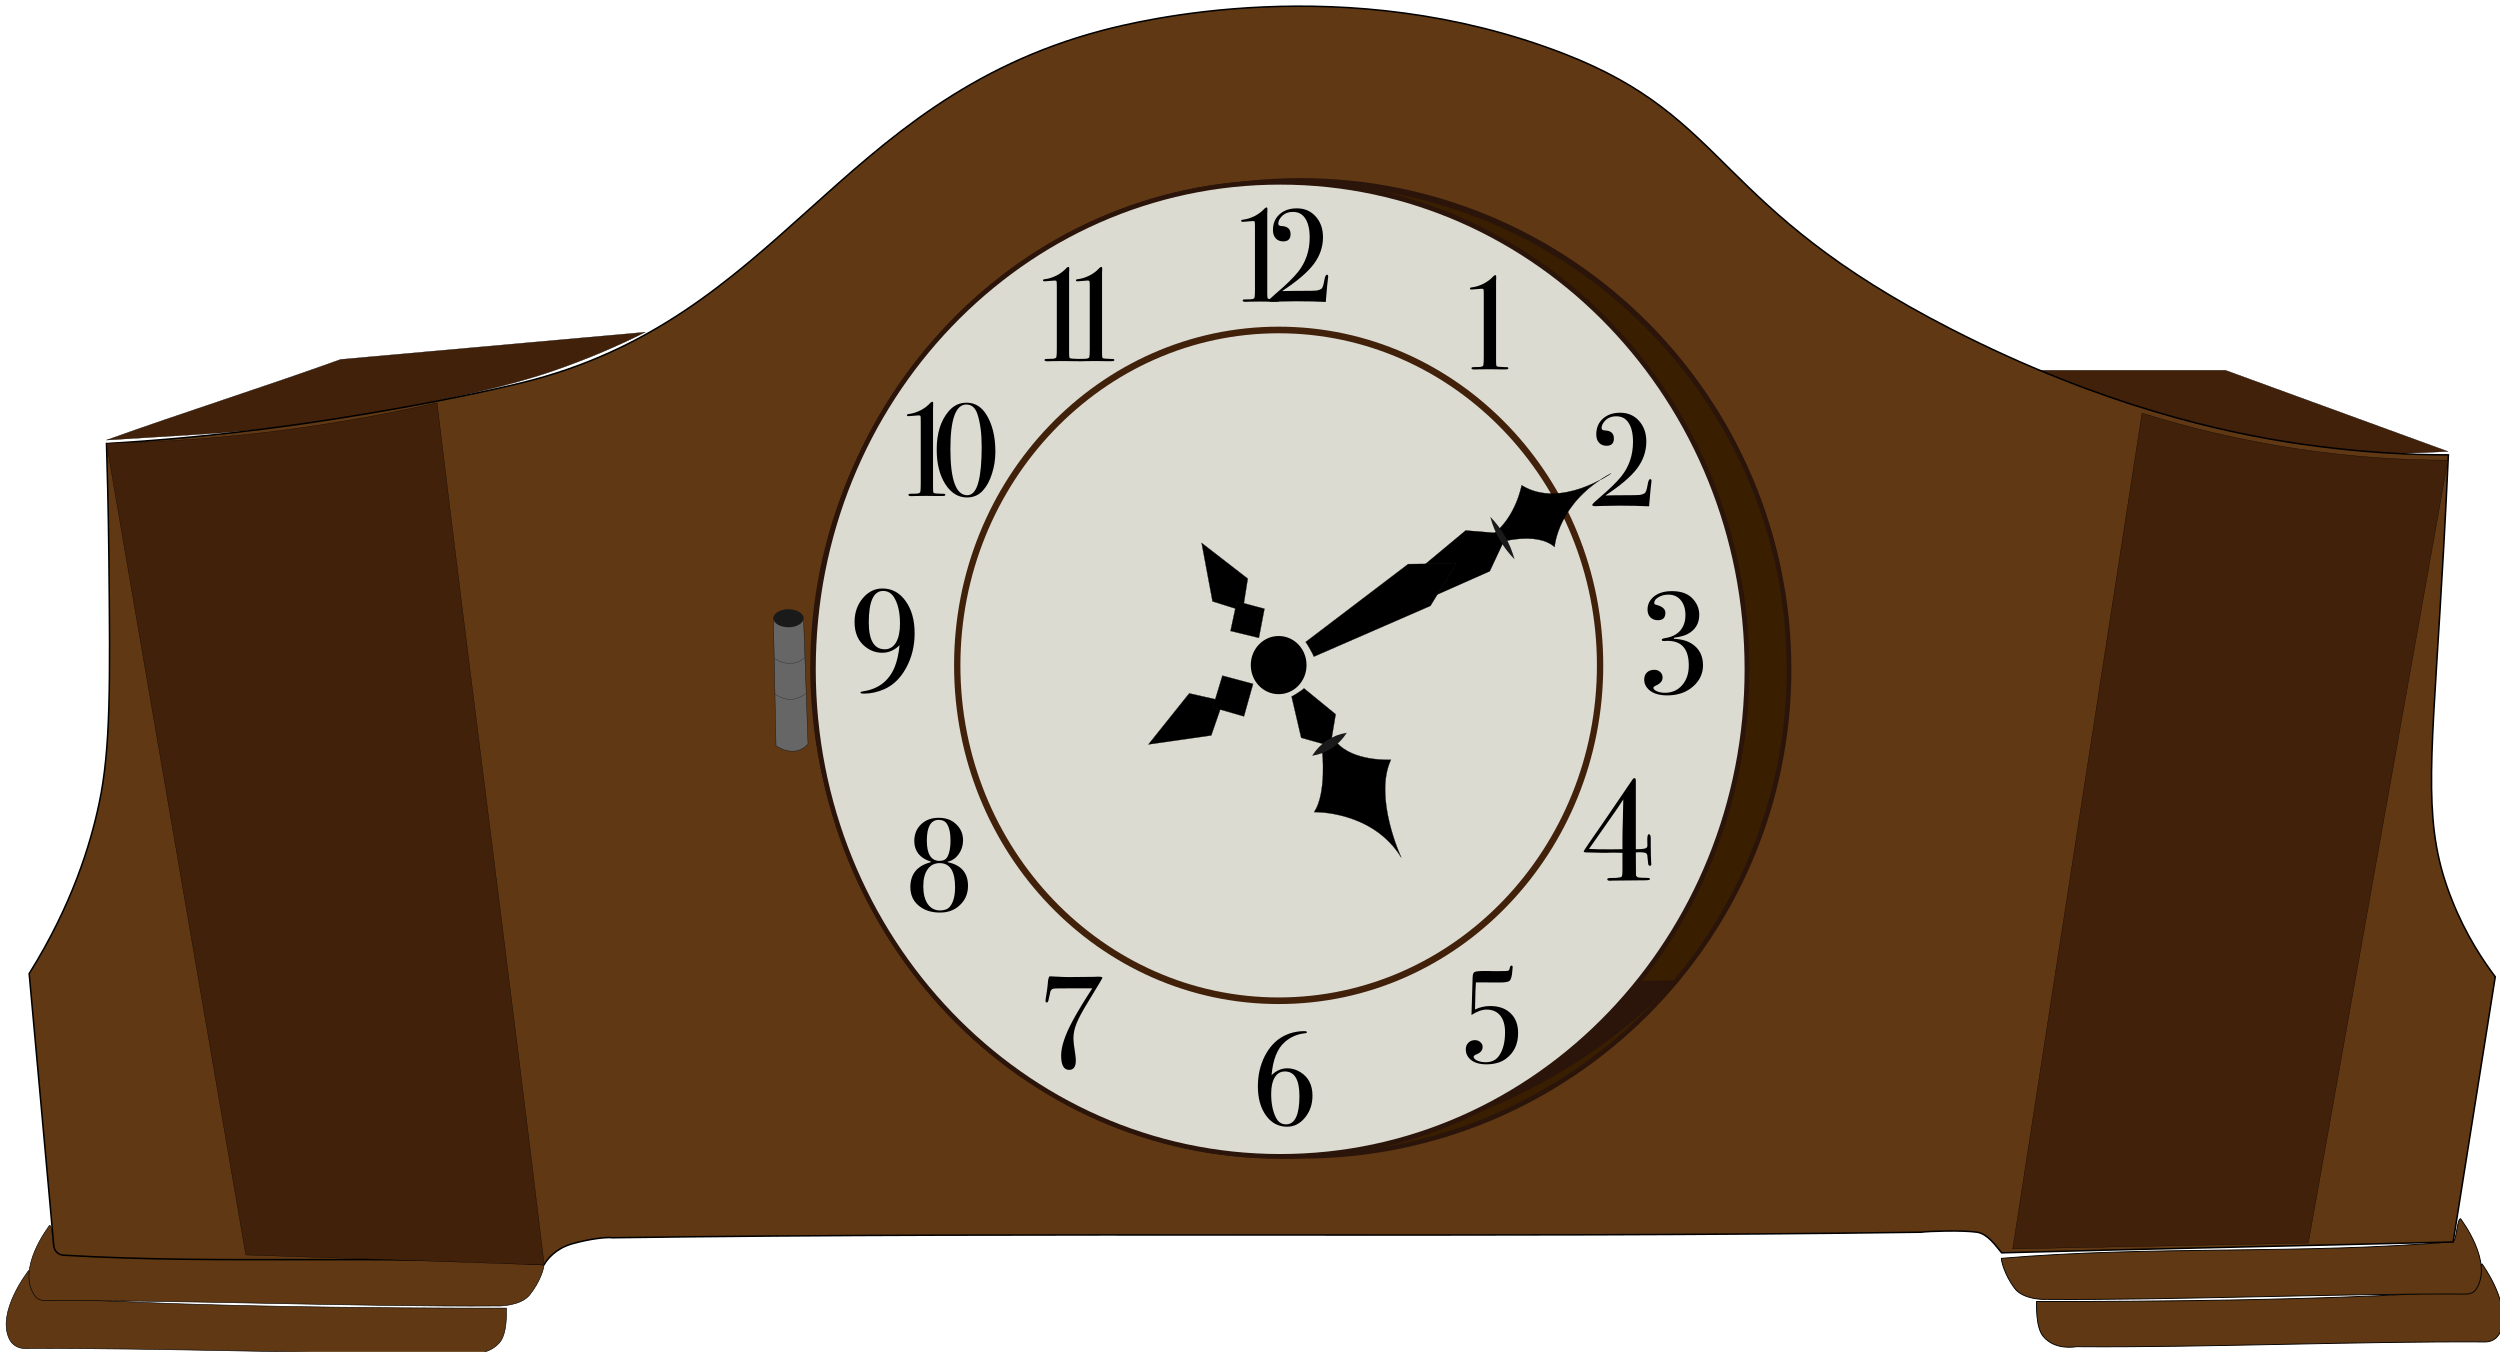 <svg width="405" height="219" viewBox="0 0 405 219" fill="none" xmlns="http://www.w3.org/2000/svg">
<g clip-path="url(#clip0_311_396)">
<path d="M17.252 71.292C29.909 66.752 42.565 62.768 55.178 58.228L104.516 53.816C100.269 55.958 95.335 58.1 89.758 60.027C87.655 60.755 82.207 62.597 70.709 64.953C67.792 65.552 58.181 67.523 44.024 69.322C36.945 70.221 27.892 70.607 17.209 71.292H17.252Z" fill="#42210B" stroke="black" stroke-width="0.05" stroke-miterlimit="10"/>
<path d="M396.554 73.134L360.516 59.984H330.141C337.691 63.754 347.859 67.951 360.301 70.735C374.759 73.99 387.33 73.648 396.597 73.134H396.554Z" fill="#42210B" stroke="black" stroke-width="0.05" stroke-miterlimit="10"/>
<path d="M82.035 211.909C82.035 212.381 82.25 216.064 80.877 217.563C78.817 219.833 75.471 219.277 75.042 219.234C54.234 219.405 25.275 218.334 4.038 218.463C2.966 218.463 1.979 217.906 1.507 216.921C-0.595 212.552 4.51 205.999 4.639 205.827C5.283 205.87 5.84 210.025 6.484 210.068C32.654 212.124 82.035 211.909 82.035 211.909Z" fill="#603813" stroke="black" stroke-width="0.1" stroke-miterlimit="10"/>
<path d="M88.127 204.928C88.127 205.399 87.57 207.583 85.811 209.768C84.395 211.567 80.834 211.61 80.405 211.567C59.511 211.738 28.621 210.582 7.385 210.71C6.698 210.71 6.012 210.453 5.626 209.896C2.58 205.527 7.899 198.717 8.028 198.503C8.672 198.546 8.329 202.187 8.972 202.229C35.143 204.328 61.957 202.829 88.127 204.928Z" fill="#603813" stroke="black" stroke-width="0.1" stroke-miterlimit="10"/>
<path d="M329.926 210.839C329.926 211.31 329.755 214.993 330.999 216.492C332.887 218.763 336.018 218.206 336.447 218.163C355.839 218.334 382.868 217.263 402.646 217.392C403.633 217.392 404.577 216.835 405.006 215.85C406.979 211.481 402.217 204.928 402.088 204.756C401.488 204.799 400.973 208.954 400.372 208.997C375.961 211.053 329.926 210.839 329.926 210.839Z" fill="#603813" stroke="black" stroke-width="0.15" stroke-miterlimit="10"/>
<path d="M324.22 203.857C324.22 204.328 324.735 206.513 326.365 208.697C327.695 210.496 330.999 210.539 331.428 210.496C350.906 210.667 379.736 209.511 399.514 209.639C400.158 209.639 400.801 209.382 401.144 208.826C403.976 204.457 398.742 197.646 398.613 197.432C398.013 197.475 397.97 201.116 397.369 201.159C372.957 203.257 348.589 201.758 324.177 203.857H324.22Z" fill="#603813" stroke="black" stroke-width="0.15" stroke-miterlimit="10"/>
<path d="M17.252 71.849C17.381 76.175 17.553 82.514 17.639 90.224C17.853 110.826 17.939 121.32 16.051 130.186C14.635 136.868 11.675 146.591 4.725 157.727C5.969 171.733 7.471 187.709 8.715 201.844C8.801 202.658 9.444 203.3 10.302 203.343C36.344 204.885 62.129 203.215 88.17 204.842C88.599 204.071 89.972 202.272 92.675 201.501C95.678 200.645 98.381 200.388 99.239 200.516C169.299 199.531 241.161 200.602 311.221 199.617C312.465 199.445 317.913 199.274 320.273 199.617C322.032 199.874 323.362 201.887 324.263 202.958C349.533 202.272 372.142 201.844 397.412 201.201L404.233 158.241C402.303 155.671 399.428 151.431 397.197 145.734C392.564 134.127 393.722 124.832 395.267 99.133C395.61 93.65 396.125 84.827 396.64 73.691C390.462 73.691 382.053 73.305 372.185 71.849C360.473 70.093 340.652 65.895 316.069 53.303C277.37 33.471 280.459 19.208 253.388 8.714C217.95 -5.035 184.015 3.489 178.523 4.945C135.32 16.381 126.525 51.803 84.395 62.04C67.32 66.195 47.027 68.936 47.027 68.936C34.842 70.607 24.632 71.421 17.424 71.849H17.252Z" fill="#603813" stroke="black" stroke-width="0.25" stroke-miterlimit="10"/>
<path d="M125.281 99.99L125.71 120.806C125.71 120.806 128.627 122.99 130.901 120.549L130.172 100.032C130.172 99.433 127.126 97.548 125.281 100.032V99.99Z" fill="#666666" stroke="#1A1A1A" stroke-width="0.08" stroke-miterlimit="10"/>
<path d="M127.726 101.617C129.077 101.617 130.172 100.965 130.172 100.161C130.172 99.356 129.077 98.704 127.726 98.704C126.376 98.704 125.281 99.356 125.281 100.161C125.281 100.965 126.376 101.617 127.726 101.617Z" fill="#1A1A1A"/>
<path d="M125.281 106.543C125.281 106.543 127.855 108.641 130.386 106.543" stroke="#1A1A1A" stroke-width="0.05" stroke-miterlimit="10"/>
<path d="M125.538 112.411C125.538 112.411 127.855 114.424 130.515 112.368" stroke="#1A1A1A" stroke-width="0.05" stroke-miterlimit="10"/>
<path d="M17.252 71.806C24.76 115.623 32.311 159.483 39.819 203.3L88.17 204.928C82.593 158.798 76.372 111.383 70.795 65.253C61.099 67.437 50.202 69.365 38.232 70.564C30.852 71.292 23.817 71.677 17.252 71.806Z" fill="#42210B" stroke="black" stroke-width="0.05" stroke-miterlimit="10"/>
<path d="M210.657 187.024C254.302 187.024 289.684 151.701 289.684 108.127C289.684 64.554 254.302 29.231 210.657 29.231C167.012 29.231 131.631 64.554 131.631 108.127C131.631 151.701 167.012 187.024 210.657 187.024Z" fill="#2B140A" stroke="#2B140A" stroke-width="0.75" stroke-miterlimit="10"/>
<path d="M347.001 66.966L326.065 202.315L373.944 201.373L396.554 74.547C389.432 74.547 381.195 74.076 372.099 72.705C362.489 71.249 354.08 69.15 347.001 66.923V66.966Z" fill="#42210B" stroke="black" stroke-width="0.05" stroke-miterlimit="10"/>
<path d="M210.803 187.324C254.447 187.324 289.828 152.001 289.828 108.429C289.828 64.856 254.447 29.534 210.803 29.534C167.159 29.534 131.778 64.856 131.778 108.429C131.778 152.001 167.159 187.324 210.803 187.324Z" fill="#391E00" stroke="#2B140A" stroke-width="0.75" stroke-miterlimit="10"/>
<path d="M151.813 159.055C156.446 163.938 176.353 183.897 207.843 185.353C244.18 187.024 267.734 162.867 271.552 158.798C236.973 159.697 186.349 158.155 151.813 159.055Z" fill="#2B140A"/>
<path d="M207.389 187.327C249.148 187.327 283 152.003 283 108.43C283 64.857 249.148 29.534 207.389 29.534C165.63 29.534 131.778 64.857 131.778 108.43C131.778 152.003 165.63 187.327 207.389 187.327Z" fill="#DBDBD2" stroke="#2B140A" stroke-width="0.75" stroke-miterlimit="10"/>
<path d="M207.389 187.327C249.148 187.327 283 152.003 283 108.43C283 64.857 249.148 29.534 207.389 29.534C165.63 29.534 131.778 64.857 131.778 108.43C131.778 152.003 165.63 187.327 207.389 187.327Z" fill="#DBDBD2" stroke="#2B140A" stroke-width="0.75" stroke-miterlimit="10"/>
<path d="M207.143 53.991C235.548 53.991 258.7 78.105 258.7 107.788C258.7 137.471 235.589 161.585 207.143 161.585C178.696 161.585 155.586 137.471 155.586 107.788C155.586 78.105 178.696 53.991 207.143 53.991ZM207.143 52.92C178.122 52.92 154.56 77.463 154.56 107.788C154.56 138.113 178.081 162.656 207.143 162.656C236.205 162.656 259.726 138.113 259.726 107.788C259.726 77.463 236.205 52.92 207.143 52.92Z" fill="#42210B"/>
<path d="M207.286 48.701C207.286 48.815 207.136 48.873 206.835 48.873H206.588C206.588 48.873 206.328 48.873 205.808 48.873C205.288 48.858 204.762 48.851 204.228 48.851C203.284 48.851 202.682 48.858 202.422 48.873C202.162 48.887 201.957 48.894 201.806 48.894C201.478 48.894 201.314 48.83 201.314 48.701C201.314 48.573 201.409 48.508 201.601 48.508C201.902 48.508 202.224 48.501 202.566 48.487C202.99 48.473 203.216 48.366 203.243 48.166C203.284 47.952 203.304 47.502 203.304 46.817V36.751C203.304 36.294 203.291 36.023 203.263 35.937C203.236 35.852 203.14 35.809 202.976 35.809C202.908 35.809 202.463 35.844 201.642 35.916C201.478 35.93 201.368 35.937 201.314 35.937C201.149 35.937 201.067 35.887 201.067 35.787C201.067 35.673 201.149 35.609 201.314 35.595C201.957 35.523 202.607 35.323 203.263 34.995C203.92 34.652 204.447 34.252 204.844 33.796C204.994 33.667 205.097 33.603 205.152 33.603C205.261 33.603 205.316 33.674 205.316 33.817V34.224C205.302 34.338 205.295 34.467 205.295 34.609V47.416C205.295 47.93 205.316 48.23 205.357 48.316C205.412 48.401 205.583 48.451 205.87 48.466L206.342 48.487L206.691 48.508H206.999C207.19 48.508 207.286 48.573 207.286 48.701Z" fill="black"/>
<path d="M244.353 59.666C244.353 59.781 244.202 59.838 243.901 59.838H243.655C243.655 59.838 243.395 59.838 242.875 59.838C242.355 59.824 241.828 59.816 241.295 59.816C240.351 59.816 239.749 59.824 239.489 59.838C239.229 59.852 239.024 59.859 238.873 59.859C238.545 59.859 238.38 59.795 238.38 59.666C238.38 59.538 238.476 59.474 238.668 59.474C238.969 59.474 239.29 59.467 239.632 59.452C240.057 59.438 240.282 59.331 240.31 59.131C240.351 58.917 240.371 58.467 240.371 57.782V47.716C240.371 47.259 240.358 46.988 240.33 46.903C240.303 46.817 240.207 46.774 240.043 46.774C239.974 46.774 239.53 46.81 238.709 46.881C238.545 46.895 238.435 46.903 238.38 46.903C238.216 46.903 238.134 46.852 238.134 46.753C238.134 46.638 238.216 46.574 238.38 46.56C239.024 46.488 239.673 46.289 240.33 45.96C240.987 45.617 241.514 45.218 241.911 44.761C242.061 44.632 242.164 44.568 242.218 44.568C242.328 44.568 242.383 44.639 242.383 44.782V45.189C242.369 45.303 242.362 45.432 242.362 45.575V58.382C242.362 58.895 242.383 59.195 242.424 59.281C242.478 59.367 242.649 59.417 242.937 59.431L243.409 59.452L243.758 59.474H244.066C244.257 59.474 244.353 59.538 244.353 59.666Z" fill="black"/>
<path d="M267.544 77.934C267.544 77.977 267.531 78.091 267.503 78.277C267.435 78.748 267.326 79.911 267.175 81.767L267.155 82.024C265.745 81.953 264.137 81.917 262.331 81.917C261.36 81.917 260.45 81.932 259.602 81.96C258.753 81.989 258.384 82.003 258.493 82.003C258.124 82.003 257.939 81.932 257.939 81.789C257.939 81.675 258.295 81.318 259.006 80.718C260.717 79.262 261.935 78.077 262.66 77.163C263.919 75.578 264.548 73.715 264.548 71.573C264.548 70.131 264.261 69.039 263.686 68.297C263.248 67.726 262.632 67.44 261.839 67.44C261.059 67.44 260.443 67.69 259.992 68.19C259.636 68.575 259.458 68.961 259.458 69.346C259.458 69.589 259.643 69.717 260.012 69.732C260.97 69.774 261.449 70.21 261.449 71.038C261.449 71.823 261.052 72.216 260.258 72.216C259.752 72.216 259.348 72.052 259.047 71.723C258.746 71.395 258.596 70.945 258.596 70.374C258.596 69.318 258.952 68.468 259.663 67.826C260.375 67.183 261.312 66.862 262.475 66.862C263.638 66.862 264.603 67.247 265.369 68.018C266.258 68.918 266.703 70.088 266.703 71.531C266.703 73.115 266.197 74.579 265.184 75.921C264.172 77.249 262.468 78.698 260.074 80.268C260.977 80.24 262.112 80.225 263.481 80.225C264.616 80.225 265.335 80.211 265.636 80.183C265.937 80.14 266.204 80.047 266.436 79.904C266.628 79.776 266.792 79.297 266.929 78.469C267.025 77.898 267.161 77.613 267.339 77.613C267.476 77.613 267.544 77.72 267.544 77.934Z" fill="black"/>
<path d="M275.886 107.778C275.886 109.081 275.382 110.196 274.373 111.123C273.26 112.144 271.837 112.654 270.106 112.654C268.692 112.654 267.653 112.308 266.991 111.617C266.569 111.178 266.359 110.675 266.359 110.11C266.359 109.623 266.502 109.238 266.788 108.955C267.089 108.657 267.488 108.508 267.984 108.508C268.376 108.508 268.699 108.626 268.955 108.861C269.211 109.097 269.339 109.395 269.339 109.756C269.339 110.306 268.985 110.738 268.278 111.052C267.992 111.178 267.849 111.303 267.849 111.429C267.849 111.633 268.044 111.822 268.436 111.994C268.827 112.151 269.256 112.23 269.723 112.23C270.867 112.23 271.792 111.822 272.5 111.005C273.222 110.188 273.583 109.12 273.583 107.801C273.583 105.147 272.439 103.82 270.152 103.82C269.926 103.82 269.76 103.828 269.655 103.843H269.497C269.301 103.843 269.203 103.773 269.203 103.631C269.203 103.521 269.384 103.435 269.745 103.372C270.799 103.215 271.612 102.815 272.184 102.171C272.755 101.511 273.041 100.671 273.041 99.65C273.041 98.645 272.793 97.844 272.296 97.247C271.8 96.635 271.13 96.329 270.287 96.329C269.67 96.329 269.128 96.47 268.662 96.753C268.21 97.02 267.984 97.334 267.984 97.695C267.984 97.836 268.09 97.93 268.3 97.978C269.294 98.229 269.79 98.661 269.79 99.273C269.79 100.074 269.392 100.475 268.594 100.475C268.082 100.475 267.668 100.318 267.352 100.004C267.051 99.689 266.901 99.273 266.901 98.755C266.901 97.907 267.247 97.2 267.939 96.635C268.647 96.054 269.625 95.763 270.874 95.763C272.304 95.763 273.395 96.148 274.148 96.918C274.9 97.687 275.277 98.582 275.277 99.603C275.277 101.017 274.637 102.061 273.357 102.736C272.906 102.972 272.176 103.168 271.168 103.325V103.49C272.417 103.537 273.425 103.828 274.193 104.362C275.322 105.147 275.886 106.286 275.886 107.778Z" fill="black"/>
<path d="M267.51 140.019C267.51 140.176 267.435 140.255 267.285 140.255C267.149 140.255 267.059 140.168 267.014 139.996C266.984 139.807 266.931 139.312 266.856 138.511C266.826 138.386 266.765 138.292 266.675 138.229C266.494 138.119 266.096 138.064 265.478 138.064C265.313 138.064 265.155 138.072 265.004 138.087L265.027 141.786C265.102 141.974 265.223 142.092 265.388 142.139C265.569 142.186 265.998 142.21 266.675 142.21C267.006 142.21 267.202 142.241 267.262 142.304C267.277 142.336 267.285 142.383 267.285 142.445C267.285 142.555 266.984 142.61 266.382 142.61C265.779 142.61 264.094 142.626 261.324 142.658C261.174 142.673 261.008 142.681 260.828 142.681C260.527 142.681 260.376 142.603 260.376 142.445C260.376 142.288 260.594 142.218 261.031 142.233C261.543 142.249 262.009 142.218 262.431 142.139C262.611 142.108 262.724 142.029 262.769 141.904C262.814 141.762 262.837 141.464 262.837 141.008V138.158C262.536 138.142 262.19 138.134 261.798 138.134H260.873C260.662 138.134 260.429 138.142 260.173 138.158C259.947 138.158 259.804 138.158 259.744 138.158L256.877 138.087C256.666 138.072 256.561 138.009 256.561 137.899C256.561 137.82 257.667 136.195 259.879 133.022C260.572 132.002 262.099 129.756 264.463 126.285C264.568 126.128 264.673 126.049 264.779 126.049C264.929 126.049 265.004 126.199 265.004 126.497V137.569H265.23C265.742 137.569 266.141 137.538 266.427 137.475C266.728 137.412 266.878 137.255 266.878 137.004C266.863 136.014 266.856 135.677 266.856 135.991C266.871 135.425 266.953 135.143 267.104 135.143C267.315 135.143 267.42 135.363 267.42 135.802V136.862L267.443 138.558C267.458 139.14 267.473 139.509 267.488 139.666C267.503 139.807 267.51 139.925 267.51 140.019ZM262.972 129.512C262.822 129.764 262.506 130.243 262.024 130.949C261.362 131.907 260.361 133.337 259.022 135.237L257.419 137.522C257.976 137.569 259.172 137.593 261.008 137.593C261.655 137.593 262.265 137.585 262.837 137.569V135.896C262.837 135.111 262.86 134.051 262.905 132.716C262.95 131.146 262.972 130.078 262.972 129.512Z" fill="black"/>
<path d="M245.933 167.346C245.933 169.173 245.262 170.573 243.922 171.544C243.114 172.129 242.068 172.422 240.781 172.422C239.495 172.422 238.551 172.072 237.949 171.372C237.621 170.987 237.456 170.53 237.456 170.002C237.456 169.559 237.593 169.202 237.867 168.931C238.141 168.645 238.496 168.502 238.934 168.502C239.29 168.502 239.584 168.61 239.817 168.824C240.063 169.038 240.186 169.302 240.186 169.616C240.186 170.144 239.851 170.544 239.18 170.815C238.879 170.93 238.729 171.058 238.729 171.201C238.729 171.429 238.927 171.636 239.324 171.822C239.735 171.993 240.186 172.079 240.679 172.079C241.637 172.079 242.355 171.736 242.834 171.051C243.491 170.109 243.819 168.838 243.819 167.239C243.819 166.068 243.559 165.162 243.039 164.519C242.519 163.877 241.78 163.555 240.822 163.555C240.084 163.555 239.269 163.848 238.38 164.433C238.462 161.221 238.524 159.194 238.565 158.351C238.578 157.866 238.681 157.573 238.873 157.473C239.064 157.359 239.584 157.302 240.432 157.302C240.569 157.302 240.802 157.302 241.13 157.302C241.459 157.316 241.719 157.323 241.91 157.323H242.608C243.552 157.323 244.099 157.309 244.25 157.28C244.414 157.238 244.517 157.116 244.558 156.916C244.613 156.588 244.708 156.424 244.845 156.424C244.982 156.424 245.05 156.502 245.05 156.659C245.05 156.759 245.044 156.838 245.03 156.895L244.989 157.388C244.92 158.187 244.777 158.687 244.558 158.887C244.353 159.072 243.839 159.165 243.018 159.165L239.098 159.144C239.044 159.629 238.996 161.093 238.955 163.534C239.735 163.163 240.549 162.977 241.397 162.977C242.806 162.977 243.915 163.37 244.722 164.155C245.529 164.926 245.933 165.99 245.933 167.346Z" fill="black"/>
<path d="M212.622 177.497C212.622 178.882 212.219 180.067 211.411 181.052C210.604 182.037 209.64 182.53 208.518 182.53C207.108 182.53 205.966 181.923 205.09 180.71C204.214 179.496 203.776 177.918 203.776 175.977C203.776 174.192 204.146 172.564 204.885 171.094C205.637 169.623 206.636 168.552 207.881 167.881C208.921 167.325 210.057 167.046 211.288 167.046C211.576 167.046 211.719 167.103 211.719 167.217C211.719 167.317 211.624 167.374 211.432 167.389C210.201 167.503 209.113 167.967 208.169 168.781C206.937 169.837 206.212 171.636 205.993 174.178C206.746 173.435 207.594 173.064 208.538 173.064C209.304 173.064 210.023 173.278 210.693 173.706C211.979 174.52 212.622 175.784 212.622 177.497ZM210.508 177.561C210.508 174.906 209.722 173.578 208.148 173.578C207.437 173.578 206.889 173.899 206.506 174.542C206.123 175.17 205.931 176.055 205.931 177.197C205.931 178.839 206.212 180.167 206.773 181.181C207.129 181.823 207.649 182.144 208.333 182.144C209.783 182.144 210.508 180.617 210.508 177.561Z" fill="black"/>
<path d="M178.593 158.394C178.593 158.48 177.8 159.815 176.213 162.399C175.323 163.855 174.714 164.997 174.386 165.825C174.058 166.639 173.893 167.453 173.893 168.267C173.893 168.681 173.989 169.495 174.181 170.708C174.249 171.136 174.283 171.501 174.283 171.8C174.283 172.814 173.921 173.321 173.196 173.321C172.334 173.321 171.903 172.543 171.903 170.987C171.903 169.545 172.539 167.646 173.811 165.29C174.619 163.805 175.665 162.077 176.951 160.107H173.832C172.217 160.107 171.287 160.114 171.041 160.129C170.739 160.143 170.527 160.193 170.404 160.279C170.295 160.364 170.213 160.486 170.158 160.643C170.117 160.785 170.007 161.285 169.83 162.142C169.775 162.313 169.693 162.399 169.583 162.399C169.446 162.399 169.378 162.313 169.378 162.142C169.378 161.97 169.412 161.692 169.481 161.307C169.631 160.436 169.727 159.693 169.768 159.079C169.795 158.637 169.884 158.33 170.035 158.158C170.131 158.158 170.411 158.173 170.876 158.201C171.916 158.258 172.669 158.287 173.134 158.287L177.382 158.244C177.492 158.244 177.608 158.237 177.731 158.223C177.841 158.223 177.909 158.223 177.937 158.223C178.374 158.223 178.593 158.28 178.593 158.394Z" fill="black"/>
<path d="M156.817 143.51C156.817 144.938 156.249 146.087 155.113 146.958C154.347 147.543 153.396 147.836 152.26 147.836C151.042 147.836 150.016 147.551 149.182 146.979C148.046 146.208 147.478 145.123 147.478 143.724C147.478 141.597 148.58 140.248 150.782 139.677V139.569C149.948 139.327 149.291 138.92 148.812 138.349C148.347 137.763 148.114 137.071 148.114 136.271C148.114 135.158 148.477 134.251 149.202 133.552C149.941 132.838 150.892 132.481 152.055 132.481C153.081 132.481 153.923 132.738 154.579 133.252C155.537 133.994 156.016 134.951 156.016 136.122C156.016 136.964 155.777 137.721 155.298 138.392C154.819 139.048 154.224 139.448 153.512 139.591L153.533 139.677C155.722 140.133 156.817 141.411 156.817 143.51ZM153.984 136.164C153.984 134.894 153.765 133.958 153.327 133.359C153.068 133.002 152.65 132.823 152.076 132.823C150.789 132.823 150.146 133.944 150.146 136.186C150.146 138.37 150.837 139.462 152.219 139.462C152.835 139.462 153.266 139.227 153.512 138.756C153.827 138.142 153.984 137.278 153.984 136.164ZM154.723 143.724C154.723 141.126 153.888 139.826 152.219 139.826C151.385 139.826 150.735 140.162 150.269 140.833C149.804 141.49 149.572 142.404 149.572 143.574C149.572 144.788 149.811 145.744 150.29 146.444C150.782 147.144 151.453 147.493 152.301 147.493C153.026 147.493 153.56 147.279 153.902 146.851C154.449 146.166 154.723 145.123 154.723 143.724Z" fill="black"/>
<path d="M148.17 102.59C148.17 104.648 147.711 106.516 146.793 108.197C145.889 109.862 144.7 111.016 143.225 111.66C142.142 112.131 141.058 112.367 139.974 112.367C139.583 112.367 139.387 112.312 139.387 112.202C139.387 112.107 139.493 112.045 139.703 112.013C142.247 111.668 143.993 110.348 144.941 108.056C145.318 107.129 145.581 105.951 145.731 104.522C144.904 105.339 143.97 105.747 142.932 105.747C141.939 105.747 141.036 105.433 140.223 104.805C139.034 103.894 138.439 102.551 138.439 100.776C138.439 99.269 138.876 97.989 139.749 96.936C140.637 95.868 141.705 95.334 142.955 95.334C144.49 95.334 145.739 96.01 146.702 97.36C147.681 98.711 148.17 100.454 148.17 102.59ZM145.799 101.035C145.799 99.245 145.483 97.832 144.851 96.795C144.414 96.088 143.82 95.735 143.067 95.735C141.517 95.735 140.742 97.431 140.742 100.823C140.742 103.729 141.607 105.182 143.338 105.182C144.106 105.182 144.708 104.82 145.144 104.098C145.581 103.36 145.799 102.339 145.799 101.035Z" fill="black"/>
<path d="M153.143 80.183C153.143 80.297 152.992 80.354 152.691 80.354H152.445C152.445 80.354 152.185 80.354 151.665 80.354C151.145 80.34 150.618 80.332 150.085 80.332C149.14 80.332 148.538 80.34 148.278 80.354C148.018 80.368 147.813 80.375 147.663 80.375C147.334 80.375 147.17 80.311 147.17 80.183C147.17 80.054 147.266 79.99 147.457 79.99C147.758 79.99 148.08 79.983 148.422 79.968C148.846 79.954 149.072 79.847 149.099 79.647C149.14 79.433 149.161 78.983 149.161 78.298V68.233C149.161 67.776 149.147 67.504 149.12 67.419C149.093 67.333 148.997 67.29 148.833 67.29C148.764 67.29 148.319 67.326 147.498 67.397C147.334 67.412 147.225 67.419 147.17 67.419C147.006 67.419 146.924 67.369 146.924 67.269C146.924 67.154 147.006 67.09 147.17 67.076C147.813 67.005 148.463 66.805 149.12 66.476C149.777 66.134 150.303 65.734 150.7 65.277C150.851 65.149 150.953 65.084 151.008 65.084C151.118 65.084 151.172 65.156 151.172 65.299V65.705C151.159 65.82 151.152 65.948 151.152 66.091V78.898C151.152 79.412 151.172 79.711 151.213 79.797C151.268 79.883 151.439 79.933 151.726 79.947L152.199 79.968L152.547 79.99H152.855C153.047 79.99 153.143 80.054 153.143 80.183Z" fill="black"/>
<path d="M175.186 58.338C175.186 58.453 175.036 58.51 174.735 58.51H174.488C174.488 58.51 174.228 58.51 173.708 58.51C173.188 58.495 172.662 58.488 172.128 58.488C171.184 58.488 170.582 58.495 170.322 58.51C170.062 58.524 169.857 58.531 169.706 58.531C169.378 58.531 169.214 58.467 169.214 58.338C169.214 58.21 169.309 58.146 169.501 58.146C169.802 58.146 170.123 58.139 170.466 58.124C170.89 58.11 171.115 58.003 171.143 57.803C171.184 57.589 171.204 57.139 171.204 56.454V46.388C171.204 45.931 171.191 45.66 171.163 45.574C171.136 45.489 171.04 45.446 170.876 45.446C170.808 45.446 170.363 45.482 169.542 45.553C169.378 45.567 169.268 45.574 169.214 45.574C169.049 45.574 168.967 45.525 168.967 45.425C168.967 45.31 169.049 45.246 169.214 45.232C169.857 45.16 170.507 44.961 171.163 44.632C171.82 44.289 172.347 43.89 172.744 43.433C172.894 43.304 172.997 43.24 173.052 43.24C173.161 43.24 173.216 43.312 173.216 43.454V43.861C173.202 43.975 173.195 44.104 173.195 44.247V57.053C173.195 57.567 173.216 57.867 173.257 57.953C173.312 58.039 173.483 58.089 173.77 58.103L174.242 58.124L174.591 58.146H174.899C175.09 58.146 175.186 58.21 175.186 58.338Z" fill="black"/>
<path d="M215.167 44.825C215.167 44.868 215.153 44.982 215.126 45.167C215.057 45.639 214.948 46.802 214.797 48.658L214.777 48.915C213.367 48.844 211.76 48.808 209.954 48.808C208.982 48.808 208.072 48.822 207.224 48.851C206.376 48.88 206.006 48.894 206.116 48.894C205.746 48.894 205.561 48.822 205.561 48.68C205.561 48.566 205.917 48.209 206.629 47.609C208.339 46.153 209.557 44.968 210.282 44.054C211.541 42.469 212.17 40.606 212.17 38.464C212.17 37.022 211.883 35.93 211.308 35.188C210.87 34.617 210.255 34.331 209.461 34.331C208.681 34.331 208.065 34.581 207.614 35.081C207.258 35.466 207.08 35.852 207.08 36.237C207.08 36.48 207.265 36.608 207.634 36.623C208.592 36.665 209.071 37.101 209.071 37.929C209.071 38.714 208.674 39.107 207.881 39.107C207.374 39.107 206.971 38.943 206.67 38.614C206.369 38.286 206.218 37.836 206.218 37.265C206.218 36.209 206.574 35.359 207.285 34.717C207.997 34.074 208.934 33.753 210.097 33.753C211.26 33.753 212.225 34.138 212.991 34.909C213.881 35.809 214.325 36.98 214.325 38.422C214.325 40.006 213.819 41.47 212.806 42.812C211.794 44.14 210.09 45.589 207.696 47.159C208.599 47.131 209.735 47.116 211.103 47.116C212.239 47.116 212.957 47.102 213.258 47.074C213.559 47.031 213.826 46.938 214.058 46.795C214.25 46.667 214.414 46.188 214.551 45.36C214.647 44.789 214.784 44.504 214.961 44.504C215.098 44.504 215.167 44.611 215.167 44.825Z" fill="black"/>
<path d="M180.523 58.338C180.523 58.453 180.372 58.51 180.071 58.51H179.825C179.825 58.51 179.565 58.51 179.045 58.51C178.525 58.495 177.998 58.488 177.464 58.488C176.52 58.488 175.918 58.495 175.658 58.51C175.398 58.524 175.193 58.531 175.043 58.531C174.714 58.531 174.55 58.467 174.55 58.338C174.55 58.21 174.646 58.146 174.837 58.146C175.138 58.146 175.46 58.139 175.802 58.124C176.226 58.11 176.452 58.003 176.479 57.803C176.52 57.589 176.541 57.139 176.541 56.454V46.388C176.541 45.931 176.527 45.66 176.5 45.574C176.472 45.489 176.377 45.446 176.212 45.446C176.144 45.446 175.699 45.482 174.878 45.553C174.714 45.567 174.605 45.574 174.55 45.574C174.386 45.574 174.304 45.525 174.304 45.425C174.304 45.31 174.386 45.246 174.55 45.232C175.193 45.16 175.843 44.961 176.5 44.632C177.157 44.289 177.683 43.89 178.08 43.433C178.231 43.304 178.333 43.24 178.388 43.24C178.498 43.24 178.552 43.312 178.552 43.454V43.861C178.539 43.975 178.532 44.104 178.532 44.247V57.053C178.532 57.567 178.552 57.867 178.593 57.953C178.648 58.039 178.819 58.089 179.106 58.103L179.578 58.124L179.927 58.146H180.235C180.427 58.146 180.523 58.21 180.523 58.338Z" fill="black"/>
<path d="M161.25 73.158C161.25 74.429 161.065 75.628 160.696 76.756C160.34 77.884 159.848 78.791 159.218 79.476C158.548 80.218 157.693 80.59 156.653 80.59C155.23 80.59 154.053 79.861 153.122 78.405C152.206 76.949 151.747 75.086 151.747 72.816C151.747 70.189 152.397 68.118 153.697 66.605C154.477 65.691 155.435 65.234 156.571 65.234C157.911 65.234 158.979 65.87 159.772 67.14C160.757 68.711 161.25 70.717 161.25 73.158ZM159.033 72.387C159.033 70.26 158.808 68.504 158.356 67.119C158.014 66.062 157.412 65.534 156.55 65.534C154.826 65.534 153.964 67.925 153.964 72.708C153.964 77.72 154.874 80.225 156.694 80.225C157.542 80.225 158.151 79.497 158.52 78.041C158.862 76.713 159.033 74.829 159.033 72.387Z" fill="black"/>
<path d="M207.143 111.3C205.254 111.3 203.736 109.715 203.736 107.745C203.736 105.775 205.254 104.19 207.143 104.19C209.031 104.19 210.55 105.775 210.55 107.745C210.55 109.715 209.031 111.3 207.143 111.3Z" fill="black"/>
<path d="M207.143 105.389C208.374 105.389 209.4 106.46 209.4 107.745C209.4 109.03 208.374 110.101 207.143 110.101C205.911 110.101 204.885 109.03 204.885 107.745C204.885 106.46 205.911 105.389 207.143 105.389ZM207.143 103.033C204.639 103.033 202.627 105.132 202.627 107.745C202.627 110.358 204.639 112.456 207.143 112.456C209.647 112.456 211.658 110.358 211.658 107.745C211.658 105.132 209.647 103.033 207.143 103.033Z" fill="black"/>
<path d="M186.044 120.594L196.224 119.138L198.153 113.57L192.652 112.328L186.044 120.594Z" fill="black" stroke="#1A1A1A" stroke-width="0.05" stroke-miterlimit="10"/>
<path d="M202.997 110.786L201.519 116.054L196.47 114.598L198.03 109.458L202.997 110.786Z" fill="black" stroke="#1A1A1A" stroke-width="0.05" stroke-miterlimit="10"/>
<path d="M242.444 87.999C242.444 87.999 248.766 85.943 251.844 88.599C251.844 88.599 252.337 81.317 260.998 76.692C260.998 76.692 252.789 82.517 246.508 78.619C246.508 78.619 245.564 83.802 241.829 86.586L242.485 87.999H242.444Z" fill="black" stroke="black" stroke-width="0.05" stroke-miterlimit="10"/>
<path d="M237.436 85.943L229.514 92.54L233.249 92.796L232.059 96.651L241.336 92.54L244.168 86.5L237.436 85.943Z" fill="black" stroke="black" stroke-width="0.05" stroke-miterlimit="10"/>
<path d="M211.494 104.018L228.118 91.383L235.917 91.297L231.73 98.15L212.848 106.374C212.725 105.989 211.74 104.275 211.535 104.018H211.494Z" fill="black" stroke="#1A1A1A" stroke-width="0.05" stroke-miterlimit="10"/>
<path d="M245.359 90.612C243.47 88.685 242.116 86.372 241.418 83.716C243.306 85.644 244.62 87.956 245.359 90.612Z" fill="#1A1A1A"/>
<path d="M194.664 87.956L196.429 97.422L201.314 98.964L202.135 93.739L194.664 87.956Z" fill="black" stroke="#1A1A1A" stroke-width="0.05" stroke-miterlimit="10"/>
<path d="M203.941 103.333L199.344 102.219L200.37 97.422L204.844 98.621L203.941 103.333Z" fill="black" stroke="#1A1A1A" stroke-width="0.05" stroke-miterlimit="10"/>
<path d="M209.237 112.842L210.796 119.524L215.517 120.851L216.379 115.712L211.248 111.514C211.043 111.771 209.524 112.713 209.237 112.842Z" fill="black" stroke="#1A1A1A" stroke-width="0.05" stroke-miterlimit="10"/>
<path d="M214.203 121.708C214.203 121.708 214.942 128.476 212.89 131.559C212.89 131.559 222.331 131.302 227.011 138.927C227.011 138.927 222.495 129.247 225.328 123.079C225.328 123.079 219.129 123.421 216.502 120.209L214.244 121.708H214.203Z" fill="black" stroke="#1A1A1A" stroke-width="0.05" stroke-miterlimit="10"/>
<path d="M212.562 122.436C213.916 120.337 215.804 119.095 218.185 118.71C216.831 120.809 214.901 122.051 212.562 122.436Z" fill="#1A1A1A"/>
</g>
<defs>
<clipPath id="clip0_311_396">
<rect width="405" height="219" fill="white"/>
</clipPath>
</defs>
</svg>
